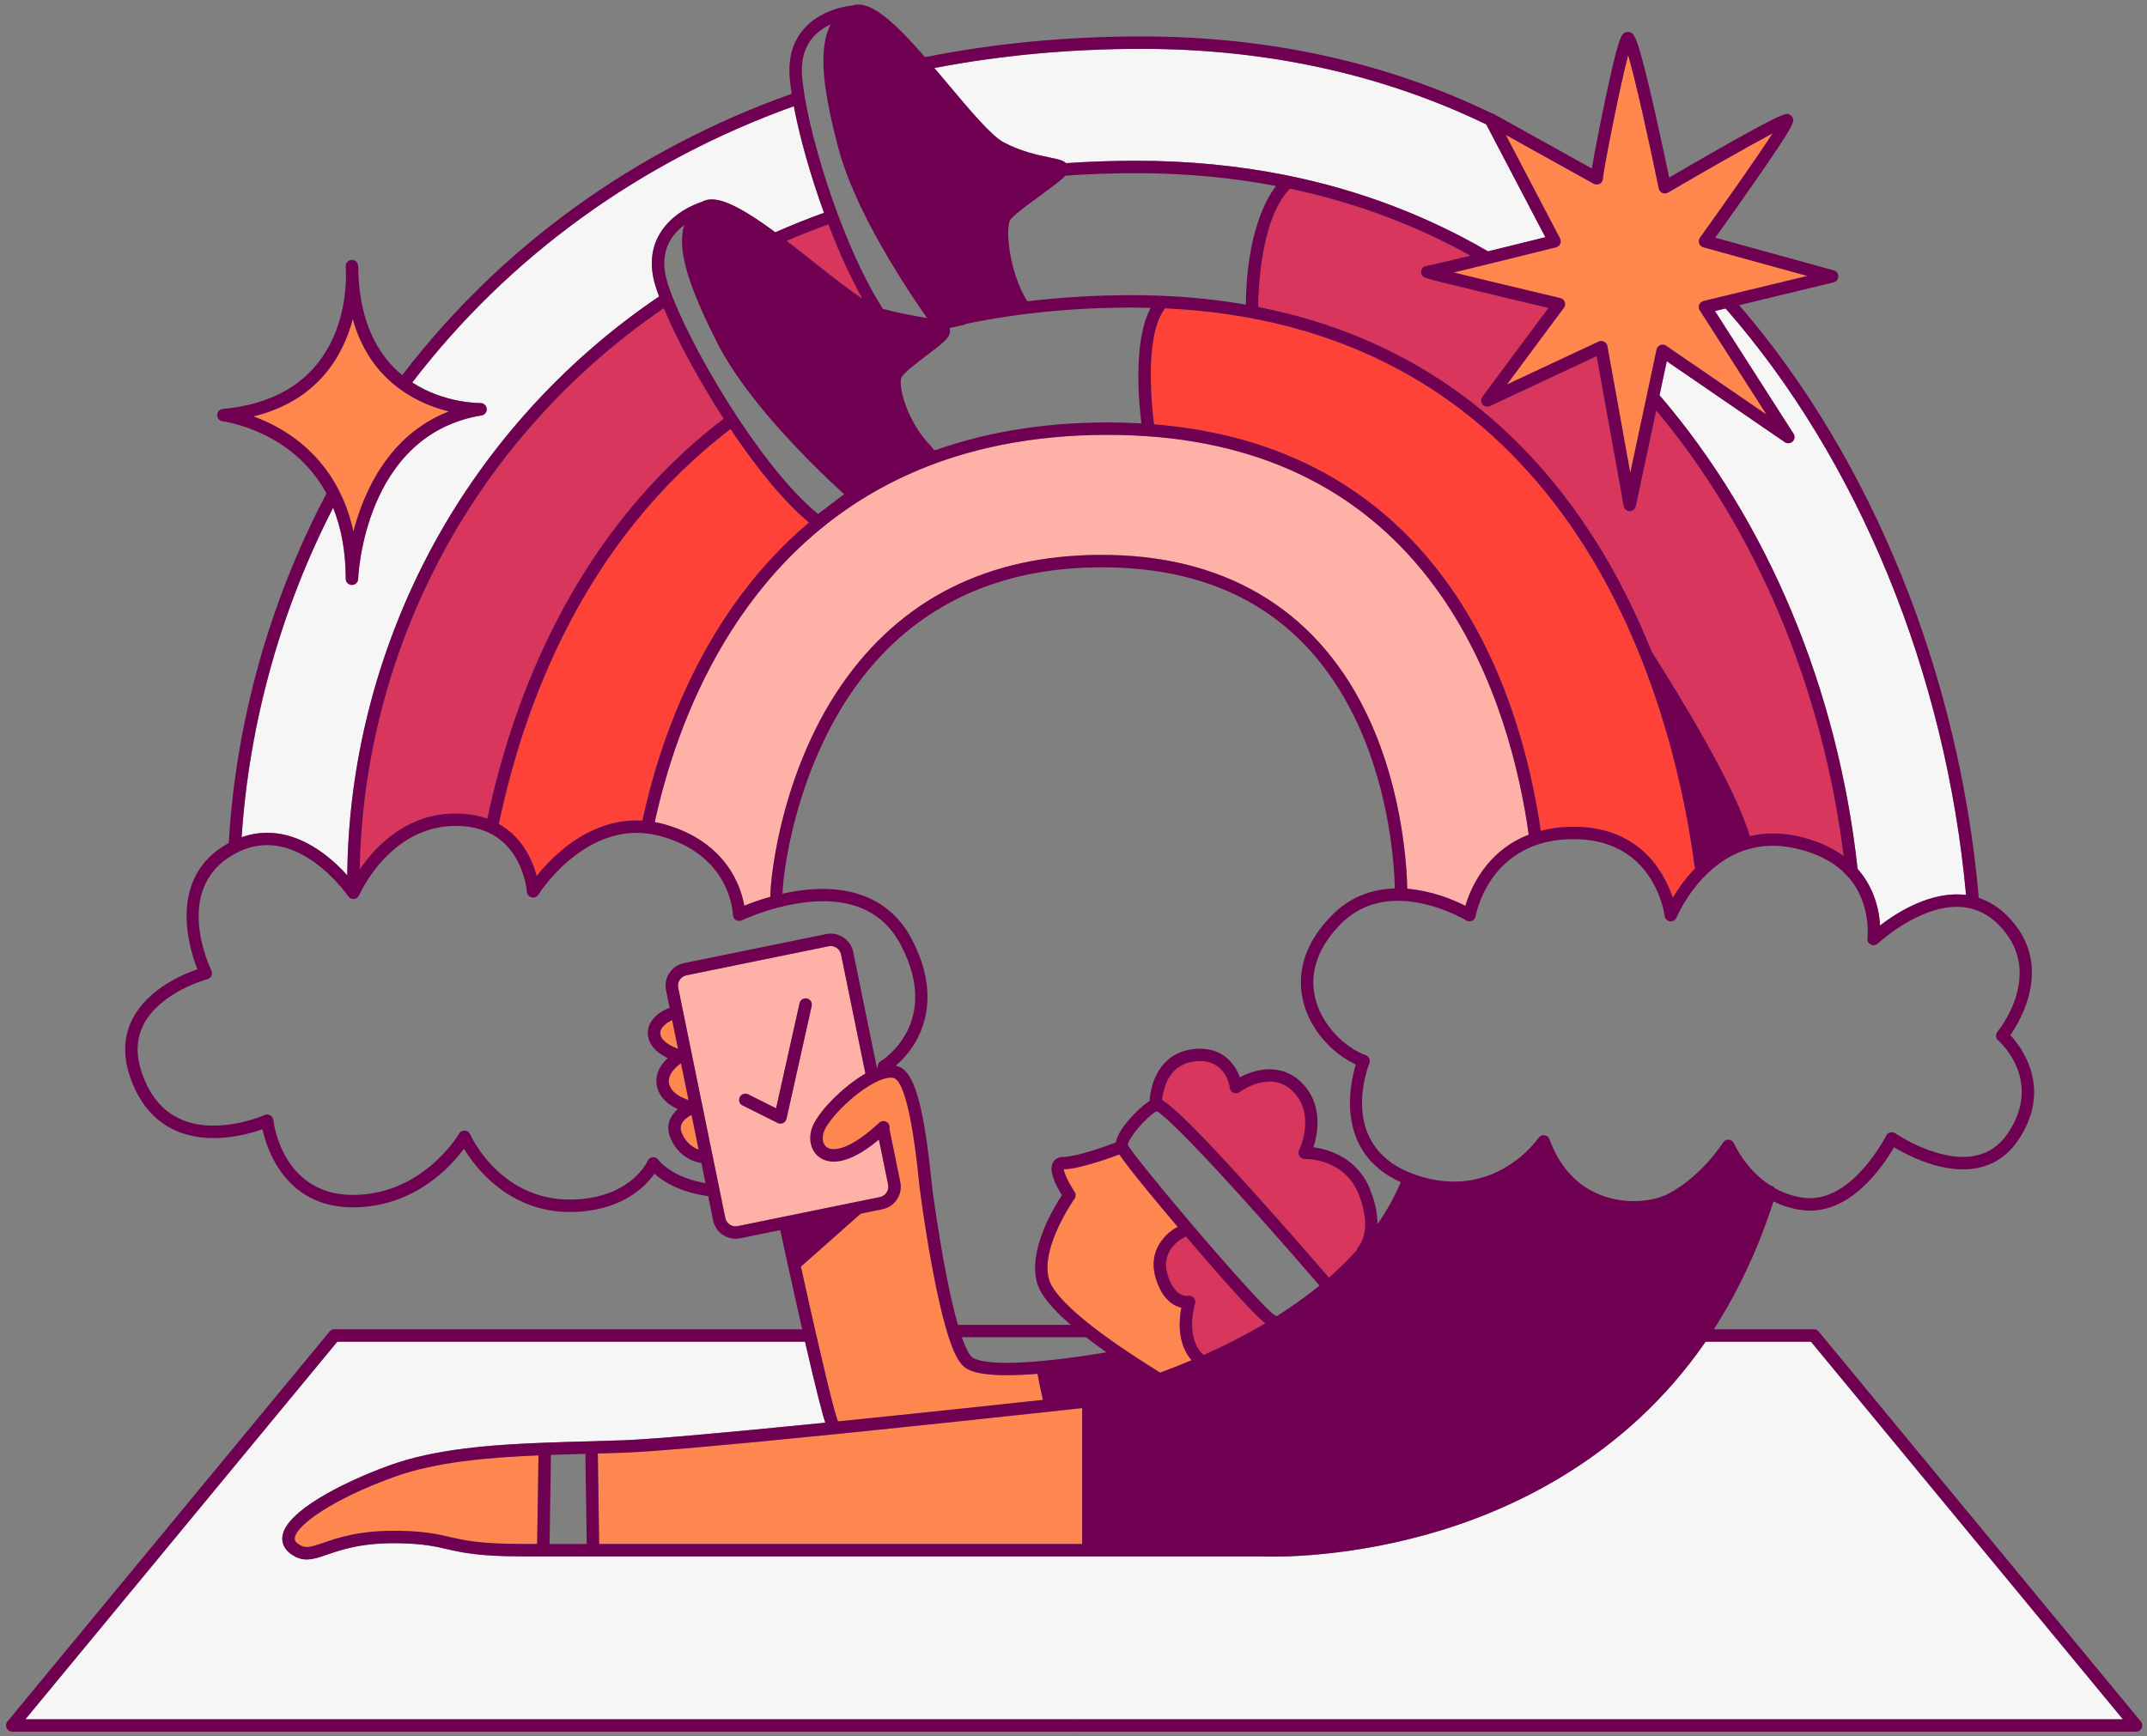 <svg width="335" height="271" viewBox="0 0 335 271" fill="none" xmlns="http://www.w3.org/2000/svg">
<rect x="0" y="0" width="335" height="271" fill="#808080" stroke="none"/>
<path d="M102.162 128.309C102.611 128.39 103.058 128.486 103.501 128.607C109.96 130.346 113.097 134.077 114.59 136.899C115.519 138.654 115.943 140.273 116.137 141.361C117.07 140.982 118.485 140.455 120.198 139.971C120.171 137.157 121.92 119.618 132.226 105.608C141.75 92.662 155.56 86.27 173.26 86.621C192.16 86.994 206.134 95.885 213.674 112.332C218.851 123.628 219.504 135.235 219.579 138.718C223.514 139.031 226.944 140.512 228.652 141.378C229.422 138.75 231.858 132.861 238.537 130.272C237.083 119.997 233.531 105.445 224.881 92.984C214.386 77.865 198.978 69.488 179.085 68.086C177.636 67.984 176.164 67.918 174.711 67.889C163.136 67.664 152.625 69.484 143.461 73.296L141.364 74.216C141.36 74.218 141.358 74.219 141.355 74.221C115.009 86.333 105.519 112.876 102.162 128.309Z" fill="#FEB1A7"/>
<path d="M266.133 209.402C253.407 227.848 235.367 235.985 222.408 239.56C208.446 243.411 197.567 242.951 196.816 242.914H81.589C74.719 242.914 72.166 242.332 69.697 241.769C67.823 241.342 66.053 240.938 62.302 240.864C56.523 240.751 53.366 241.839 51.059 242.636C49.897 243.037 48.869 243.391 47.858 243.391C47.024 243.391 46.202 243.15 45.325 242.493C44.092 241.568 43.965 240.478 44.077 239.726C44.649 235.87 53.408 231.389 60.735 228.723C67.836 226.142 76.572 225.491 84.953 225.173C87.342 225.077 89.777 225.014 92.131 224.953L93.868 224.899C95.014 224.864 96.155 224.829 97.287 224.79C101.658 224.632 112.25 223.709 128.772 222.047C128.351 220.773 127.502 217.636 125.609 209.402H52.632L3.961 268.336H167.427C167.486 268.336 167.543 268.343 167.599 268.353C167.655 268.343 167.712 268.336 167.771 268.336H331.238L282.567 209.402H266.133Z" fill="#F6F6F7"/>
<path d="M267.587 48.542L279.847 67.687C280.096 68.075 280.037 68.585 279.705 68.906C279.375 69.226 278.863 69.27 278.483 69.009L260.07 56.378L258.939 61.685C275.81 81.337 286.775 107.558 289.844 135.608C292.541 138.673 293.225 142.205 293.351 144.443C295.985 142.413 301.338 138.995 306.766 139.687C303.619 105.082 289.983 71.798 269.25 48.141L267.587 48.542Z" fill="#F6F6F7"/>
<path d="M201.227 29.444C201.19 29.516 201.145 29.586 201.087 29.649C196.7 34.438 196.347 45.214 196.328 47.908C218.761 52.315 236.478 64.597 248.989 84.438C252.561 90.103 255.425 95.975 257.728 101.712C262.391 109.051 270.902 123.034 273.019 130.491C275.396 129.936 277.91 129.932 280.509 130.504C283.33 131.126 285.721 132.167 287.659 133.604C284.376 107.31 274.065 82.784 258.428 64.081L255.245 79.017C255.15 79.465 254.754 79.784 254.298 79.784H254.283C253.819 79.777 253.426 79.443 253.344 78.987L249.12 55.599L232.474 63.389C232.073 63.578 231.594 63.468 231.314 63.124C231.033 62.781 231.021 62.29 231.286 61.934L241.583 48.066C239.364 47.54 234.907 46.481 230.855 45.503C228.633 44.967 226.534 44.455 224.99 44.07C224.213 43.876 223.576 43.713 223.134 43.595C222.365 43.39 221.64 43.196 221.739 42.34C221.794 41.87 222.194 41.508 222.662 41.482C222.877 41.452 223.993 41.226 229.436 39.9C220.717 35.059 211.243 31.548 201.227 29.444Z" fill="#D8365D"/>
<path d="M243.437 38.059C243.315 38.33 243.076 38.53 242.788 38.602C242.788 38.602 237.417 39.945 232.26 41.205C229.903 41.783 228.14 42.211 226.819 42.527C230.657 43.471 236.842 44.952 242.607 46.317C243.148 46.448 243.455 46.519 243.457 46.52C243.774 46.594 244.033 46.823 244.145 47.129C244.258 47.435 244.209 47.777 244.016 48.039L243.798 48.334L235.131 60.007L249.439 53.31C249.569 53.249 249.709 53.219 249.849 53.219C250.002 53.219 250.155 53.256 250.295 53.328C250.562 53.466 250.75 53.72 250.803 54.016L254.376 73.798L258.475 54.558C258.543 54.242 258.764 53.98 259.064 53.86C259.364 53.74 259.705 53.778 259.971 53.961L275.637 64.706L265.22 48.441C265.051 48.177 265.02 47.848 265.138 47.557C265.254 47.266 265.505 47.05 265.81 46.977L282.001 43.07L265.779 38.596C265.473 38.512 265.228 38.283 265.123 37.984C265.017 37.685 265.065 37.354 265.25 37.096C268.835 32.114 274.134 24.6 276.578 20.821C272.744 22.852 265.256 27.14 260.255 30.059C259.986 30.216 259.657 30.235 259.372 30.107C259.087 29.98 258.88 29.722 258.818 29.417C257.167 21.355 255.179 12.511 254.045 8.594C252.767 13.45 250.454 25.165 250.126 27.641C250.11 27.747 250.102 27.811 250.1 27.848C250.1 28.192 249.918 28.5 249.623 28.674C249.483 28.756 249.328 28.795 249.172 28.799C249.169 28.832 249.166 28.866 249.166 28.883L248.99 28.783C248.877 28.765 248.764 28.733 248.66 28.676L234.942 21.046L243.411 37.212C243.549 37.476 243.559 37.787 243.437 38.059Z" fill="#FF874E"/>
<path d="M244.851 129.039C255.714 128.719 259.655 136.065 261.009 140.118C261.782 138.808 262.939 137.118 264.511 135.494C264.452 135.388 264.41 135.27 264.393 135.143C262.998 124.474 258.928 103.834 247.35 85.473C234.973 65.845 217.389 53.788 195.085 49.637C190.816 48.839 186.321 48.334 181.712 48.126C181.686 48.247 181.636 48.364 181.562 48.472C178.539 52.819 179.755 63.814 180.066 66.222C200.164 67.844 215.777 76.47 226.473 91.878C235.243 104.512 238.894 119.195 240.408 129.661C241.8 129.297 243.286 129.084 244.851 129.039Z" fill="#FF4237"/>
<path d="M249.174 28.799C249.112 28.801 249.052 28.793 248.991 28.783L249.168 28.884C249.168 28.866 249.171 28.832 249.174 28.799Z" fill="#F6F6F7"/>
<path d="M156.6 22.214C159.338 23.668 161.996 24.213 163.755 24.574C165.062 24.841 165.875 25.014 166.331 25.466C169.917 25.219 173.604 25.09 177.307 25.09C185.379 25.09 193.25 25.851 200.701 27.352C211.945 29.611 222.531 33.608 232.177 39.231C235.729 38.361 239.319 37.47 241.124 37.02L231.901 19.416C215.73 11.596 197.636 7.624 178.097 7.624C166.924 7.624 156.069 8.637 145.79 10.614C146.52 11.473 147.249 12.337 147.962 13.187C151.262 17.121 154.674 21.188 156.6 22.214Z" fill="#F6F6F7"/>
<path d="M211.728 195.082C211.753 194.877 211.841 194.679 211.999 194.521C212.001 194.517 212.026 194.491 212.064 194.446C212.39 194.029 214.021 191.561 212.01 186.442C209.794 180.792 203.85 180.891 203.595 180.898C203.263 180.915 202.938 180.74 202.753 180.456C202.57 180.172 202.546 179.813 202.692 179.509C202.8 179.283 205.3 173.916 201.742 170.358C198.291 166.907 193.625 170.303 193.428 170.449C193.152 170.654 192.787 170.699 192.471 170.564C192.155 170.43 191.932 170.139 191.888 169.797C191.826 169.355 191.155 165.436 186.965 165.621C184.674 165.722 183.036 166.788 182.095 168.79C181.583 169.881 181.393 170.988 181.321 171.688C182.879 172.575 186.272 175.723 195.051 185.435C200.55 191.517 205.938 197.747 207.358 199.394C208.948 197.996 210.413 196.551 211.728 195.082Z" fill="#D8365D"/>
<path d="M187.803 211.483C191.237 209.95 194.46 208.288 197.413 206.529C195.971 205.38 192.8 202.096 185.032 192.982C184.966 193.036 184.896 193.086 184.815 193.123C184.661 193.193 181.038 194.913 182.152 198.816C183.232 202.585 185.267 202.251 185.353 202.237C185.69 202.173 186.045 202.292 186.27 202.549C186.495 202.806 186.579 203.16 186.473 203.485C186.457 203.537 184.827 208.735 187.803 211.483Z" fill="#D8365D"/>
<path d="M185.914 212.303C183.641 209.646 183.958 205.975 184.33 204.093C184.069 204.035 183.785 203.945 183.49 203.806C182.016 203.114 180.939 201.614 180.29 199.348C179.083 195.122 181.9 192.439 183.759 191.484C181.14 188.394 176.249 182.555 174.648 180.183C173.892 180.47 168.535 182.472 165.992 182.497C166.029 183.117 166.764 184.678 167.662 185.998C167.89 186.333 167.885 186.776 167.65 187.106C167.595 187.182 162.24 194.77 163.688 199.72C164.037 200.921 165.483 203.155 170.383 206.981C171.644 207.972 173.055 209.001 174.7 210.128C177.421 211.99 180.335 213.817 181.014 214.239C182.672 213.63 184.311 212.982 185.914 212.303Z" fill="#FE874F"/>
<path d="M97.356 226.726C96.221 226.766 95.077 226.801 93.927 226.836L93.274 226.856C93.298 229.122 93.453 238.691 93.49 240.976H168.852V219.77C167.844 219.88 166.163 220.064 163.971 220.301C157.107 221.046 143.581 222.498 130.122 223.858C112.895 225.598 101.871 226.563 97.356 226.726Z" fill="#FE874F"/>
<path d="M130.757 221.846C143.288 220.577 155.751 219.243 162.724 218.488C162.422 217.121 162.058 215.414 161.886 214.42C160.008 214.574 158.439 214.639 157.131 214.639C151.99 214.639 150.834 213.656 150.385 213.275C149.5 212.526 148.687 210.868 147.828 208.057C145.461 200.342 143.685 186.821 143.559 185.846C143.524 185.664 143.49 185.332 143.403 184.478C142.174 172.383 140.71 169.041 139.7 168.367C139.325 168.116 138.736 168.177 138.308 168.273C137.82 168.374 137.266 168.581 136.644 168.892C133.183 170.625 129.128 174.787 128.511 176.747C128.248 177.577 128.319 178.625 129.066 179.099C130.199 179.817 132.89 179.213 137.045 175.362C137.071 175.335 137.127 175.284 137.184 175.233C137.58 174.873 138.198 174.899 138.557 175.295C138.787 175.548 138.858 175.888 138.777 176.194L140.475 184.503C140.667 185.44 140.482 186.397 139.953 187.196C139.425 187.995 138.618 188.54 137.68 188.733L134.301 189.423L124.967 197.69C125.633 200.714 126.463 204.447 127.291 208.066C129.756 218.838 130.523 221.302 130.757 221.846Z" fill="#FE874F"/>
<path d="M83.735 136.71C84.586 135.644 85.819 134.261 87.394 132.909C91.392 129.478 95.812 127.815 100.23 128.072C102.951 115.462 109.711 95.461 126.225 81.553C122.634 78.602 118.343 73.493 113.98 66.974C91.158 84.414 81.727 109.96 77.843 128.6C81.578 130.704 83.112 134.326 83.735 136.71Z" fill="#FF4237"/>
<path d="M122.189 175.277C122.058 175.339 121.916 175.37 121.773 175.37C121.624 175.37 121.476 175.336 121.34 175.268L115.865 172.531C115.387 172.292 115.193 171.71 115.432 171.231C115.671 170.752 116.254 170.559 116.732 170.797L121.098 172.98L124.757 156.579C124.874 156.057 125.393 155.731 125.914 155.844C126.436 155.961 126.765 156.479 126.648 157.001L122.719 174.612C122.654 174.903 122.459 175.148 122.189 175.277ZM138.337 186.127C138.579 185.76 138.664 185.321 138.576 184.892L137.139 177.859C132.059 182.114 129.276 181.527 128.029 180.735C126.627 179.847 126.078 178.009 126.663 176.163C127.431 173.725 131.496 169.599 135.038 167.559C135.031 167.533 135.02 167.51 135.015 167.483L131.231 148.97C131.142 148.54 130.891 148.168 130.524 147.925C130.157 147.682 129.718 147.598 129.289 147.686L107.108 152.22C106.675 152.31 106.303 152.56 106.061 152.927C105.819 153.293 105.735 153.732 105.823 154.163L113.169 190.084C113.256 190.516 113.506 190.886 113.873 191.129C114.24 191.373 114.68 191.457 115.11 191.369L137.291 186.834C137.722 186.746 138.094 186.494 138.337 186.127Z" fill="#FEB1A7"/>
<path d="M129.248 35.029C127.068 35.816 124.895 36.675 122.754 37.595C124.128 38.648 125.521 39.749 126.879 40.823C129.58 42.958 132.338 45.136 134.522 46.571C132.716 43.34 130.924 39.423 129.248 35.029Z" fill="#D8365D"/>
<path d="M50.311 133.095C51.916 134.263 53.23 135.558 54.186 136.62C54.331 119.489 58.617 102.317 66.621 86.898C75.075 70.613 87.592 56.585 102.838 46.272C102.646 45.752 102.467 45.25 102.322 44.791C101.374 41.802 101.52 39.117 102.758 36.811C104.725 33.145 108.778 31.738 109.487 31.515C111.49 30.349 114.87 31.745 120.973 36.256C123.469 35.156 126.017 34.137 128.571 33.213C126.494 27.504 124.779 21.44 123.862 16.578C99.911 25.167 79.366 40.047 64.325 59.697C69.382 62.995 74.894 62.907 74.953 62.91C74.961 62.909 74.969 62.909 74.976 62.909C75.475 62.909 75.894 63.289 75.941 63.788C75.988 64.295 75.635 64.752 75.133 64.835C56.754 67.862 55.888 90.131 55.881 90.356C55.866 90.88 55.436 91.296 54.913 91.296H54.898C54.369 91.288 53.944 90.857 53.944 90.327C53.944 86.183 53.276 82.47 51.975 79.248C43.798 95.166 38.877 112.877 37.699 130.67C41.788 129.226 46.119 130.047 50.311 133.095Z" fill="#F6F6F7"/>
<path d="M68.342 87.791C60.629 102.65 56.432 119.164 56.139 135.669C58.641 132.011 63.72 126.641 71.824 126.98C73.345 127.044 74.755 127.313 76.037 127.776C80.05 108.819 89.714 83.02 112.911 65.352C109.09 59.45 105.612 53.034 103.567 48.123C88.75 58.233 76.581 71.919 68.342 87.791Z" fill="#D8365D"/>
<path d="M106.414 176.914C107.132 178.531 108.278 179.173 109.011 179.428L107.902 174.004C107.351 174.291 106.614 174.794 106.33 175.457C106.144 175.893 106.171 176.369 106.414 176.914Z" fill="#FE874F"/>
<path d="M104.414 169.211C104.768 170.628 106.408 171.362 107.429 171.688L106.256 165.95C105.503 166.479 104.042 167.723 104.414 169.211Z" fill="#FE874F"/>
<path d="M104.873 159.221C104.843 159.233 102.732 160.14 103.052 161.528C103.295 162.583 104.794 163.329 105.793 163.686L104.879 159.218C104.877 159.218 104.875 159.22 104.873 159.221Z" fill="#FE874F"/>
<path d="M45.994 240.01C45.956 240.261 45.986 240.566 46.487 240.942C47.551 241.74 48.281 241.544 50.426 240.803C52.733 240.007 56.217 238.809 62.34 238.926C66.29 239.004 68.154 239.429 70.127 239.879C72.492 240.419 74.936 240.976 81.589 240.976H83.812L84.024 227.149C76.109 227.477 67.969 228.155 61.397 230.544C51.785 234.041 46.287 238.031 45.994 240.01Z" fill="#FE874F"/>
<path d="M52.893 76.568C52.895 76.572 52.897 76.575 52.898 76.578C53.893 78.529 54.641 80.667 55.139 82.976C56.799 76.602 60.739 67.831 70.046 64.213C67.761 63.658 64.981 62.624 62.361 60.695C62.359 60.693 62.356 60.691 62.354 60.689C62.354 60.689 62.353 60.689 62.353 60.689C62.353 60.688 62.352 60.688 62.351 60.687C58.782 58.071 56.335 54.426 55.039 49.805C53.543 55.503 49.622 62.512 39.544 64.997C43.591 66.457 49.37 69.664 52.888 76.558C52.889 76.561 52.891 76.565 52.893 76.568Z" fill="#FF874E"/>
<path d="M125.913 155.844C125.393 155.731 124.874 156.057 124.756 156.579L121.097 172.98L116.732 170.797C116.253 170.559 115.671 170.753 115.432 171.231C115.192 171.71 115.386 172.292 115.865 172.531L121.34 175.268C121.476 175.336 121.624 175.371 121.773 175.371C121.915 175.371 122.058 175.339 122.189 175.277C122.458 175.149 122.654 174.904 122.719 174.612L126.648 157.001C126.765 156.479 126.436 155.961 125.913 155.844Z" fill="#700051"/>
<path d="M84.025 227.15L83.812 240.976H81.589C74.937 240.976 72.492 240.419 70.127 239.879C68.154 239.429 66.29 239.004 62.34 238.926C56.217 238.809 52.733 240.008 50.427 240.803C48.281 241.544 47.552 241.741 46.487 240.942C45.986 240.567 45.957 240.261 45.994 240.011C46.287 238.031 51.786 234.041 61.397 230.545C67.969 228.156 76.11 227.478 84.025 227.15ZM91.552 240.976H85.751L85.964 227.075C87.756 227.009 89.562 226.959 91.336 226.912C91.362 229.267 91.513 238.614 91.552 240.976ZM167.771 268.336C167.712 268.336 167.655 268.343 167.599 268.353C167.543 268.343 167.486 268.336 167.427 268.336H3.961L52.632 209.402H125.609C127.502 217.636 128.351 220.773 128.772 222.046C112.25 223.709 101.658 224.632 97.287 224.79C96.155 224.829 95.014 224.864 93.868 224.899L92.131 224.953C89.776 225.013 87.342 225.077 84.953 225.173C76.572 225.491 67.836 226.142 60.735 228.723C53.408 231.389 44.649 235.87 44.077 239.726C43.965 240.478 44.091 241.568 45.325 242.493C46.201 243.15 47.024 243.391 47.858 243.391C48.868 243.391 49.897 243.037 51.059 242.636C53.366 241.839 56.523 240.751 62.302 240.864C66.053 240.938 67.823 241.341 69.697 241.769C72.165 242.332 74.719 242.914 81.589 242.914H196.816C197.567 242.951 208.446 243.411 222.408 239.56C235.367 235.985 253.407 227.847 266.133 209.402H282.567L331.238 268.336H167.771ZM124.967 197.69L134.301 189.423L137.681 188.732C138.618 188.54 139.425 187.994 139.953 187.196C140.482 186.397 140.667 185.44 140.475 184.503L138.777 176.194C138.858 175.888 138.787 175.548 138.557 175.295C138.198 174.899 137.581 174.872 137.184 175.232C137.127 175.284 137.072 175.335 137.045 175.362C132.89 179.213 130.199 179.816 129.066 179.099C128.319 178.624 128.248 177.576 128.511 176.747C129.128 174.787 133.183 170.625 136.644 168.892C137.266 168.581 137.821 168.374 138.308 168.273C138.736 168.177 139.325 168.116 139.7 168.367C140.711 169.041 142.174 172.383 143.403 184.477C143.49 185.332 143.524 185.664 143.559 185.846C143.685 186.821 145.461 200.341 147.828 208.057C148.687 210.868 149.5 212.526 150.385 213.275C150.834 213.656 151.99 214.638 157.131 214.638C158.439 214.638 160.008 214.574 161.886 214.42C162.058 215.414 162.422 217.121 162.724 218.488C155.751 219.243 143.288 220.577 130.757 221.846C130.523 221.302 129.756 218.838 127.291 208.066C126.463 204.447 125.633 200.714 124.967 197.69ZM115.11 191.369C114.68 191.458 114.24 191.372 113.872 191.129C113.506 190.886 113.256 190.516 113.168 190.084L105.823 154.163C105.735 153.732 105.819 153.293 106.061 152.927C106.303 152.561 106.675 152.31 107.108 152.22L129.289 147.686C129.718 147.598 130.157 147.682 130.524 147.925C130.891 148.168 131.142 148.54 131.231 148.97L135.015 167.483C135.02 167.51 135.031 167.533 135.038 167.559C131.495 169.599 127.431 173.725 126.663 176.163C126.078 178.009 126.627 179.847 128.028 180.735C129.276 181.527 132.059 182.114 137.139 177.859L138.576 184.892C138.664 185.322 138.579 185.76 138.337 186.127C138.094 186.495 137.722 186.746 137.291 186.834L115.11 191.369ZM103.052 161.528C102.731 160.141 104.843 159.233 104.873 159.221C104.875 159.22 104.877 159.218 104.879 159.217L105.792 163.686C104.794 163.328 103.295 162.583 103.052 161.528ZM107.902 174.005L109.011 179.428C108.278 179.173 107.131 178.531 106.413 176.914C106.17 176.369 106.143 175.893 106.33 175.457C106.614 174.794 107.351 174.291 107.902 174.005ZM104.414 169.211C104.042 167.722 105.503 166.479 106.255 165.95L107.429 171.688C106.408 171.362 104.768 170.628 104.414 169.211ZM102.738 181.036C102.541 180.746 102.197 180.583 101.852 180.619C101.502 180.65 101.196 180.869 101.052 181.189C100.954 181.408 98.556 186.544 90.405 187.171C78.456 188.091 73.553 177.482 73.351 177.03C73.203 176.697 72.879 176.475 72.514 176.457C72.153 176.44 71.806 176.627 71.625 176.944C71.573 177.035 66.299 186.057 55.784 186.486C44.13 186.961 42.704 175.307 42.65 174.811C42.616 174.503 42.437 174.229 42.168 174.075C41.899 173.92 41.572 173.904 41.289 174.031C41.217 174.064 34.017 177.239 28.236 174.703C25.371 173.446 23.302 170.96 22.087 167.312C21.153 164.511 21.29 161.961 22.493 159.734C25.178 154.768 32.287 152.843 32.358 152.824C32.639 152.75 32.872 152.554 32.993 152.29C33.114 152.026 33.11 151.721 32.982 151.46C32.73 150.944 26.904 138.756 36.467 133.349C36.694 133.221 36.92 133.1 37.149 132.991C41 131.116 45.031 131.668 49.131 134.634C52.301 136.928 54.319 139.863 54.339 139.893C54.539 140.186 54.88 140.343 55.234 140.312C55.587 140.278 55.893 140.054 56.032 139.728C56.034 139.723 56.254 139.212 56.701 138.424C58.384 135.446 63.215 128.563 71.742 128.916C73.434 128.987 74.957 129.341 76.272 129.968C81.708 132.535 82.212 139.117 82.216 139.182C82.243 139.602 82.539 139.958 82.948 140.061C83.357 140.161 83.785 139.989 84.007 139.63C84.073 139.524 90.681 129.045 100.699 130.059C100.792 130.088 100.89 130.109 100.993 130.109C101.02 130.109 101.046 130.104 101.072 130.102C101.714 130.183 102.359 130.305 102.994 130.478C113.969 133.434 114.35 142.412 114.361 142.79C114.368 143.12 114.542 143.422 114.823 143.595C115.104 143.766 115.452 143.784 115.749 143.642C115.774 143.63 118.201 142.473 121.558 141.609C127.92 139.98 136.366 139.65 140.468 147.329C147.003 159.552 137.791 165.41 137.398 165.653C137.046 165.867 136.882 166.27 136.951 166.653C136.912 166.667 136.872 166.682 136.832 166.697L133.129 148.582C132.937 147.644 132.391 146.837 131.593 146.309C130.794 145.78 129.837 145.594 128.9 145.788L106.719 150.322C105.779 150.515 104.971 151.061 104.444 151.859C103.916 152.658 103.732 153.614 103.925 154.552L104.498 157.357C104.376 157.357 104.252 157.38 104.132 157.43C102.77 157.991 100.612 159.576 101.164 161.965C101.533 163.563 102.977 164.56 104.197 165.132C103.147 166.117 102.037 167.69 102.534 169.68C102.979 171.463 104.458 172.516 105.755 173.113C105.28 173.518 104.833 174.037 104.553 174.683C104.149 175.619 104.18 176.663 104.642 177.701C106.072 180.921 108.81 181.436 109.437 181.513L110.081 184.661C104.706 183.732 102.755 181.059 102.738 181.036ZM51.975 79.248C53.276 82.47 53.944 86.183 53.944 90.327C53.944 90.856 54.369 91.288 54.899 91.296H54.913C55.436 91.296 55.866 90.88 55.881 90.355C55.888 90.131 56.754 67.862 75.133 64.835C75.635 64.752 75.988 64.294 75.94 63.788C75.894 63.289 75.475 62.909 74.976 62.909H74.953C74.894 62.907 69.382 62.994 64.325 59.697C79.366 40.046 99.912 25.167 123.861 16.578C124.778 21.44 126.494 27.504 128.572 33.213C126.017 34.137 123.468 35.156 120.973 36.256C114.87 31.745 111.49 30.349 109.488 31.515C108.777 31.738 104.726 33.145 102.759 36.81C101.521 39.117 101.374 41.802 102.322 44.791C102.467 45.249 102.646 45.752 102.838 46.272C87.591 56.585 75.075 70.612 66.621 86.898C58.617 102.317 54.331 119.489 54.185 136.619C53.23 135.557 51.916 134.263 50.311 133.095C46.119 130.046 41.788 129.226 37.7 130.67C38.877 112.876 43.798 95.165 51.975 79.248ZM39.544 64.997C49.623 62.512 53.543 55.503 55.039 49.805C56.335 54.426 58.782 58.071 62.351 60.687C62.352 60.688 62.353 60.688 62.353 60.689C62.353 60.689 62.354 60.689 62.354 60.69C62.357 60.691 62.359 60.694 62.361 60.695C64.981 62.624 67.761 63.658 70.046 64.213C60.739 67.831 56.799 76.602 55.139 82.976C54.641 80.667 53.893 78.528 52.898 76.578C52.897 76.575 52.895 76.572 52.893 76.568C52.891 76.565 52.889 76.562 52.887 76.559C49.37 69.664 43.591 66.457 39.544 64.997ZM126.831 5.85C127.637 4.906 128.639 4.254 129.614 3.798C128.618 5.678 128.101 8.704 128.803 13.723C129.162 16.271 129.804 19.291 130.763 22.956C131.491 25.734 132.707 28.917 134.378 32.417C137.974 39.927 142.804 47.016 144.667 49.653C144.329 49.589 143.966 49.524 143.577 49.454C141.952 49.162 139.943 48.799 137.758 48.204C135.369 44.493 132.941 39.405 130.724 33.453C128.368 27.14 126.44 20.285 125.568 15.117C125.382 14.016 125.245 13.003 125.161 12.109C124.925 9.53 125.487 7.424 126.831 5.85ZM178.096 7.624C197.635 7.624 215.729 11.596 231.9 19.416L241.123 37.02C239.318 37.47 235.728 38.361 232.176 39.231C222.53 33.608 211.944 29.611 200.7 27.352C193.249 25.851 185.378 25.09 177.306 25.09C173.603 25.09 169.917 25.219 166.33 25.466C165.874 25.014 165.061 24.841 163.754 24.574C161.995 24.213 159.338 23.668 156.599 22.214C154.673 21.188 151.261 17.121 147.961 13.187C147.248 12.337 146.52 11.473 145.789 10.614C156.068 8.637 166.923 7.624 178.096 7.624ZM248.661 28.676C248.764 28.733 248.877 28.765 248.991 28.783C249.051 28.793 249.111 28.801 249.172 28.799C249.328 28.795 249.483 28.756 249.622 28.674C249.918 28.5 250.1 28.192 250.1 27.848C250.102 27.811 250.11 27.747 250.126 27.641C250.454 25.165 252.767 13.45 254.045 8.594C255.179 12.511 257.167 21.355 258.818 29.417C258.881 29.722 259.087 29.98 259.372 30.107C259.657 30.235 259.986 30.216 260.256 30.059C265.256 27.14 272.744 22.852 276.578 20.821C274.134 24.6 268.836 32.114 265.25 37.096C265.065 37.354 265.017 37.685 265.123 37.984C265.228 38.283 265.474 38.512 265.779 38.596L282.001 43.07L265.81 46.977C265.505 47.05 265.255 47.266 265.138 47.557C265.021 47.848 265.052 48.177 265.221 48.441L275.637 64.706L259.971 53.961C259.705 53.778 259.364 53.74 259.064 53.86C258.764 53.98 258.543 54.242 258.476 54.558L254.376 73.798L250.803 54.016C250.75 53.72 250.562 53.466 250.295 53.328C250.155 53.256 250.003 53.219 249.85 53.219C249.71 53.219 249.57 53.249 249.439 53.31L235.131 60.007L243.798 48.334L244.016 48.039C244.21 47.777 244.258 47.435 244.146 47.129C244.033 46.823 243.775 46.594 243.457 46.52C243.455 46.519 243.148 46.448 242.607 46.317C236.842 44.952 230.657 43.471 226.819 42.527C228.14 42.211 229.903 41.783 232.26 41.205C237.417 39.945 242.788 38.602 242.788 38.602C243.076 38.53 243.316 38.33 243.437 38.059C243.559 37.787 243.549 37.476 243.412 37.212L234.942 21.046L248.661 28.676ZM306.766 139.688C301.338 138.995 295.984 142.413 293.351 144.444C293.225 142.205 292.541 138.673 289.843 135.608C286.774 107.558 275.809 81.337 258.938 61.685L260.069 56.378L278.483 69.009C278.863 69.27 279.374 69.227 279.705 68.906C280.036 68.585 280.095 68.076 279.847 67.687L267.587 48.542L269.25 48.141C289.982 71.799 303.618 105.082 306.766 139.688ZM113.979 66.975C118.342 73.494 122.634 78.602 126.225 81.553C109.711 95.462 102.95 115.463 100.23 128.072C95.812 127.815 91.392 129.478 87.393 132.91C85.819 134.261 84.586 135.644 83.734 136.711C83.112 134.327 81.577 130.704 77.842 128.601C81.727 109.961 91.158 84.414 113.979 66.975ZM112.911 65.352C89.713 83.02 80.05 108.819 76.036 127.776C74.755 127.313 73.344 127.044 71.823 126.98C63.719 126.641 58.64 132.011 56.138 135.669C56.431 119.164 60.628 102.65 68.341 87.791C76.58 71.919 88.749 58.233 103.566 48.123C105.612 53.034 109.09 59.45 112.911 65.352ZM122.754 37.595C124.895 36.675 127.069 35.816 129.248 35.029C130.925 39.423 132.716 43.34 134.523 46.571C132.338 45.136 129.581 42.958 126.88 40.823C125.521 39.749 124.128 38.648 122.754 37.595ZM194.395 47.547C190.048 46.788 185.491 46.314 180.828 46.146C179.509 46.094 178.107 46.068 176.662 46.068C171.029 46.068 165.559 46.395 160.294 47.029C157.367 42.345 156.876 35.488 157.62 34.337C158.077 33.632 160.535 31.831 162.329 30.517C164.509 28.92 165.672 28.042 166.236 27.413C169.85 27.159 173.569 27.028 177.306 27.028C184.81 27.028 192.131 27.704 199.094 29.022C197.527 31.087 194.502 36.503 194.395 47.547ZM226.473 91.878C215.776 76.47 200.164 67.844 180.065 66.222C179.755 63.814 178.539 52.819 181.561 48.472C181.636 48.364 181.685 48.247 181.712 48.126C186.321 48.334 190.816 48.839 195.085 49.637C217.388 53.788 234.973 65.845 247.35 85.472C258.928 103.834 262.997 124.474 264.393 135.142C264.41 135.27 264.451 135.388 264.511 135.493C262.938 137.118 261.781 138.808 261.008 140.118C259.654 136.065 255.714 128.719 244.851 129.039C243.286 129.084 241.799 129.297 240.407 129.661C238.893 119.195 235.243 104.512 226.473 91.878ZM141.363 74.216L143.461 73.296C152.625 69.484 163.136 67.664 174.71 67.889C176.164 67.918 177.635 67.984 179.084 68.086C198.978 69.488 214.385 77.865 224.881 92.984C233.531 105.445 237.083 119.997 238.537 130.272C231.857 132.861 229.421 138.75 228.651 141.377C226.943 140.512 223.514 139.03 219.579 138.718C219.503 135.235 218.851 123.628 213.673 112.332C206.134 95.885 192.159 86.994 173.26 86.621C155.559 86.27 141.749 92.662 132.225 105.608C121.919 119.618 120.17 137.157 120.198 139.971C118.484 140.455 117.069 140.982 116.136 141.361C115.943 140.273 115.518 138.654 114.59 136.899C113.096 134.076 109.959 130.346 103.5 128.607C103.058 128.486 102.61 128.39 102.162 128.309C105.519 112.876 115.008 86.333 141.354 74.221C141.357 74.219 141.36 74.218 141.363 74.216ZM222.718 41.48C222.703 41.48 222.689 41.481 222.674 41.481C222.688 41.48 222.7 41.48 222.711 41.48H222.718ZM222.662 41.482C222.194 41.509 221.794 41.871 221.739 42.34C221.639 43.196 222.366 43.39 223.134 43.595C223.576 43.714 224.213 43.876 224.99 44.07C226.534 44.456 228.634 44.967 230.855 45.503C234.906 46.481 239.364 47.54 241.584 48.066L231.286 61.934C231.021 62.291 231.033 62.781 231.313 63.125C231.594 63.469 232.072 63.578 232.475 63.389L249.12 55.6L253.344 78.987C253.426 79.443 253.82 79.777 254.282 79.784H254.298C254.754 79.784 255.15 79.465 255.245 79.017L258.428 64.081C274.064 82.784 284.376 107.31 287.659 133.604C285.721 132.168 283.329 131.126 280.509 130.505C277.91 129.932 275.397 129.937 273.02 130.492C270.902 123.034 262.391 109.051 257.728 101.713C255.425 95.976 252.56 90.103 248.989 84.439C236.477 64.598 218.761 52.315 196.328 47.908C196.346 45.214 196.7 34.439 201.087 29.649C201.145 29.586 201.189 29.516 201.227 29.444C211.243 31.548 220.717 35.059 229.436 39.901C223.993 41.226 222.876 41.453 222.662 41.482ZM148.145 51.208L150.428 50.69C150.543 50.664 150.649 50.614 150.745 50.55C158.801 48.865 167.516 48.006 176.662 48.006C177.652 48.006 178.618 48.019 179.554 48.044C176.757 53.077 177.714 63.033 178.093 66.088C176.978 66.024 175.859 65.973 174.747 65.952C164.289 65.749 154.655 67.188 146.058 70.225C145.934 70.202 145.804 70.2 145.676 70.228C145.632 70.074 145.55 69.928 145.428 69.807C141.483 65.861 140.144 60.279 140.636 58.976C140.904 58.261 143.242 56.492 144.638 55.436C147.145 53.54 148.037 52.803 148.202 51.989C148.264 51.687 148.234 51.43 148.145 51.208ZM107.722 44.027C108.604 46.61 109.991 49.743 111.962 53.607C113.395 56.41 115.484 59.538 118.172 62.904C123.538 69.609 129.876 75.471 131.721 77.135L127.648 80.216C124.018 77.298 119.562 71.949 115.02 65.042C110.774 58.582 106.902 51.396 104.914 46.286C104.912 46.283 104.911 46.281 104.91 46.278C104.91 46.277 104.91 46.276 104.909 46.276C104.617 45.528 104.368 44.831 104.17 44.205C103.387 41.739 103.485 39.564 104.459 37.739C105.047 36.639 105.892 35.784 106.75 35.128C105.918 37.955 106.808 41.364 107.722 44.027ZM204.933 179.06C205.151 178.38 205.384 177.473 205.498 176.447C205.831 173.46 205.006 170.881 203.112 168.988C199.978 165.853 195.929 166.809 193.462 168.14C192.713 166.043 190.783 163.523 186.881 163.685C183.856 163.818 181.595 165.299 180.341 167.966C179.625 169.491 179.42 171.014 179.363 171.84C178.385 172.473 177.142 173.602 176.097 174.83C174.925 176.207 174.263 177.375 174.106 178.323C174.083 178.33 174.059 178.333 174.037 178.342C172.433 178.959 167.854 180.56 165.945 180.56C164.909 180.56 164.455 181.127 164.276 181.466C163.575 182.792 164.825 185.158 165.695 186.534C164.398 188.502 160.351 195.215 161.826 200.264C162.347 202.052 164.072 204.195 167.071 206.776H149.469C147.216 198.97 145.494 185.699 145.477 185.562C145.472 185.525 145.471 185.515 145.462 185.479C145.441 185.366 145.387 184.84 145.331 184.281C144.224 173.387 142.861 168.145 140.776 166.755C140.47 166.55 140.128 166.411 139.755 166.33C143.448 163.24 147.453 156.283 142.177 146.416C138.642 139.796 131.535 137.357 122.1 139.487C122.166 135.593 124.802 115.521 137.748 102.04C146.615 92.807 158.555 88.267 173.222 88.558C191.584 88.921 204.601 97.191 211.912 113.14C216.9 124.022 217.559 135.202 217.639 138.666C213.774 138.764 210.474 140.168 207.823 142.848C202.77 147.961 202.566 152.847 203.285 156.045C204.387 160.953 208.18 164.584 211.554 166.146C210.588 169.306 208.286 179.838 218.556 184.514C217.615 186.749 216.401 188.936 214.931 191.051C214.932 189.618 214.648 187.857 213.814 185.733C211.814 180.635 207.248 179.371 204.933 179.06ZM195.052 185.435C186.272 175.723 182.879 172.575 181.322 171.688C181.393 170.988 181.583 169.881 182.095 168.791C183.036 166.788 184.675 165.722 186.965 165.622C191.155 165.436 191.826 169.355 191.888 169.798C191.932 170.139 192.155 170.43 192.471 170.564C192.787 170.699 193.152 170.654 193.429 170.449C193.625 170.304 198.291 166.907 201.742 170.358C205.3 173.917 202.8 179.284 202.693 179.509C202.546 179.814 202.57 180.172 202.754 180.456C202.938 180.74 203.263 180.915 203.595 180.898C203.851 180.891 209.793 180.792 212.01 186.442C214.021 191.562 212.39 194.029 212.063 194.447C212.026 194.491 212.002 194.517 211.999 194.521C211.841 194.679 211.754 194.877 211.728 195.082C210.414 196.551 208.948 197.996 207.357 199.394C205.938 197.748 200.55 191.517 195.052 185.435ZM185.637 190.702C179.876 183.921 176.408 179.519 175.997 178.731C175.917 177.841 178.599 174.545 180.471 173.422C182.927 174.754 195.15 188.165 205.883 200.651C203.844 202.313 201.604 203.918 199.197 205.438C199.082 205.333 198.947 205.252 198.795 205.212C197.825 204.553 192.976 199.342 185.637 190.702ZM168.852 219.77V240.976H93.49C93.452 238.691 93.297 229.122 93.274 226.857L93.927 226.836C95.077 226.801 96.22 226.766 97.356 226.727C101.87 226.564 112.895 225.599 130.122 223.859C143.581 222.499 157.106 221.046 163.97 220.302C166.163 220.064 167.843 219.881 168.852 219.77ZM162.643 212.41C154.273 213.184 152.16 212.24 151.638 211.796C151.363 211.563 150.823 210.852 150.08 208.714H169.457C170.422 209.465 171.475 210.24 172.645 211.06C170.864 211.367 166.785 212.027 162.643 212.41ZM178.693 215.069C178.692 215.069 178.691 215.069 178.691 215.069C178.689 215.067 178.687 215.065 178.685 215.063C178.688 215.065 178.69 215.067 178.693 215.069ZM174.7 210.129C173.055 209.001 171.644 207.972 170.383 206.981C165.482 203.155 164.037 200.922 163.687 199.72C162.24 194.77 167.595 187.182 167.649 187.106C167.885 186.776 167.889 186.333 167.661 185.997C166.763 184.679 166.028 183.118 165.992 182.497C168.534 182.472 173.891 180.471 174.648 180.183C176.248 182.555 181.139 188.394 183.759 191.484C181.899 192.439 179.083 195.122 180.289 199.349C180.938 201.615 182.015 203.114 183.489 203.806C183.785 203.945 184.069 204.036 184.329 204.094C183.958 205.975 183.64 209.646 185.913 212.303C184.311 212.982 182.671 213.63 181.013 214.24C180.335 213.817 177.421 211.99 174.7 210.129ZM186.27 202.549C186.045 202.292 185.69 202.173 185.353 202.237C185.267 202.251 183.232 202.585 182.153 198.816C181.039 194.913 184.661 193.194 184.815 193.123C184.896 193.086 184.966 193.036 185.032 192.982C192.8 202.096 195.971 205.381 197.413 206.529C194.461 208.288 191.237 209.95 187.803 211.483C184.827 208.736 186.457 203.537 186.474 203.486C186.579 203.161 186.495 202.807 186.27 202.549ZM307.492 141.793C309.041 142.164 310.469 142.981 311.733 144.22C319.257 151.62 311.979 160.652 311.666 161.031C311.331 161.436 311.382 162.035 311.777 162.381C312.068 162.634 318.835 168.688 313.268 176.905C311.963 178.829 310.219 180.008 308.084 180.408C302.446 181.466 295.791 176.93 295.725 176.885C295.494 176.725 295.205 176.672 294.933 176.744C294.661 176.813 294.432 176.998 294.307 177.249C294.253 177.357 288.852 187.984 281.379 186.94C279.825 186.722 278.342 186.222 276.962 185.459C276.848 185.301 276.686 185.175 276.486 185.109C276.43 185.091 276.373 185.079 276.316 185.072C272.338 182.557 270.581 178.505 270.564 178.465C270.424 178.131 270.109 177.903 269.748 177.874C269.38 177.844 269.039 178.02 268.847 178.328C268.815 178.381 265.513 183.621 260.252 186.342C257.978 187.52 253.709 188.071 249.71 186.498C246.03 185.05 243.286 182.048 241.775 177.815C241.653 177.473 241.349 177.229 240.988 177.182C240.946 177.176 240.904 177.173 240.862 177.173C240.546 177.173 240.246 177.328 240.064 177.592C239.799 177.977 233.439 186.961 222 183.717C221.255 183.504 220.559 183.265 219.932 183.006C208.792 178.433 213.456 166.468 213.66 165.962C213.759 165.718 213.754 165.445 213.647 165.204C213.54 164.964 213.34 164.778 213.093 164.688C209.911 163.529 206.169 160.043 205.176 155.621C204.297 151.71 205.689 147.764 209.201 144.211C211.686 141.699 214.842 140.485 218.59 140.603C223.983 140.762 228.739 143.629 228.787 143.658C229.06 143.825 229.4 143.845 229.692 143.714C229.984 143.581 230.192 143.312 230.247 142.997C230.307 142.651 231.817 134.514 239.911 131.822C241.43 131.312 243.11 131.028 244.907 130.976C257.994 130.588 259.672 142.448 259.736 142.951C259.79 143.388 260.133 143.733 260.569 143.792C261.003 143.847 261.426 143.607 261.594 143.2C261.609 143.163 263.187 139.397 266.486 136.263C270.382 132.567 274.96 131.265 280.092 132.397C283.547 133.158 286.266 134.587 288.176 136.646C292.07 140.831 291.387 146.368 291.38 146.421C291.324 146.828 291.531 147.226 291.897 147.414C292.262 147.603 292.706 147.539 293.005 147.258C293.081 147.186 300.607 140.187 307.402 141.766C307.431 141.777 307.462 141.785 307.492 141.793ZM334.041 268.687L283.77 207.815C283.586 207.592 283.312 207.464 283.023 207.464H267.414C271.261 201.49 274.386 194.788 276.717 187.514C278.105 188.19 279.577 188.644 281.11 188.859C288.581 189.912 293.904 181.882 295.529 179.056C297.68 180.353 303.264 183.282 308.435 182.314C311.099 181.816 313.265 180.362 314.872 177.993C320.308 169.968 315.513 163.544 313.684 161.556C315.438 159.021 320.577 150.2 313.091 142.838C311.791 141.563 310.336 140.658 308.756 140.139C305.713 105.279 292.118 71.683 271.368 47.629L286.1 44.074C286.529 43.97 286.834 43.59 286.841 43.148C286.848 42.706 286.555 42.315 286.13 42.198L267.634 37.097C268.806 35.459 271.081 32.267 273.321 29.058C280.054 19.407 279.944 19.072 279.747 18.463C279.651 18.169 279.401 17.916 279.109 17.818C278.604 17.652 278.034 17.461 260.443 27.707C260.019 25.676 259.158 21.595 258.238 17.528C255.516 5.488 255.009 5.296 254.365 5.052C254.03 4.924 253.659 4.976 253.37 5.192C252.986 5.482 252.509 5.841 250.428 15.729C249.54 19.945 248.734 24.165 248.375 26.299L233.05 17.775C232.951 17.721 232.847 17.687 232.74 17.669C216.305 9.723 197.929 5.686 178.096 5.686C166.406 5.686 155.054 6.777 144.334 8.918C139.528 3.4 135.754 -0.05 133.042 0.854C132.238 0.928 128.047 1.454 125.369 4.578C123.665 6.566 122.946 9.159 123.231 12.288C123.299 13.008 123.399 13.796 123.528 14.639C99.075 23.34 78.1 38.499 62.762 58.55C58.571 55.114 56.272 49.886 55.93 42.989C55.934 42.044 55.88 41.469 55.877 41.445C55.827 40.929 55.382 40.543 54.861 40.571C54.343 40.598 53.939 41.029 53.944 41.547C53.949 42.092 53.965 42.578 53.992 43.037C53.98 45.484 53.576 50.223 51.017 54.591C47.84 60.013 42.371 63.121 34.76 63.829C34.266 63.875 33.887 64.287 33.881 64.783C33.876 65.279 34.246 65.699 34.739 65.756C34.849 65.769 45.618 67.138 50.939 77.028C42.072 93.812 36.8 112.642 35.695 131.525C35.694 131.539 35.696 131.552 35.696 131.566C35.635 131.6 35.573 131.628 35.511 131.664C26.118 136.975 29.467 147.881 30.801 151.28C28.526 152.062 23.235 154.296 20.793 158.804C19.32 161.523 19.137 164.592 20.248 167.924C21.644 172.114 24.07 174.992 27.458 176.478C32.618 178.742 38.508 177.115 40.945 176.246C41.704 179.64 44.789 188.885 55.863 188.422C64.925 188.052 70.347 182.067 72.385 179.289C74.257 182.358 79.478 189.165 88.972 189.165C89.486 189.165 90.014 189.145 90.554 189.103C97.463 188.573 100.795 185.083 102.113 183.186C103.379 184.33 105.979 186.066 110.495 186.686L111.269 190.471C111.459 191.408 112.004 192.216 112.803 192.746C113.397 193.138 114.078 193.342 114.773 193.342C115.014 193.342 115.257 193.317 115.499 193.268L121.741 191.992C122.061 193.478 123.589 200.536 125.166 207.464H52.175C51.886 207.464 51.612 207.592 51.428 207.815L1.157 268.687C0.918 268.977 0.868 269.378 1.027 269.717C1.187 270.057 1.529 270.274 1.904 270.274H167.427C167.486 270.274 167.543 270.266 167.599 270.256C167.655 270.266 167.712 270.274 167.771 270.274H333.294C333.67 270.274 334.011 270.057 334.171 269.717C334.331 269.378 334.28 268.977 334.041 268.687Z" fill="#700051"/>
</svg>
